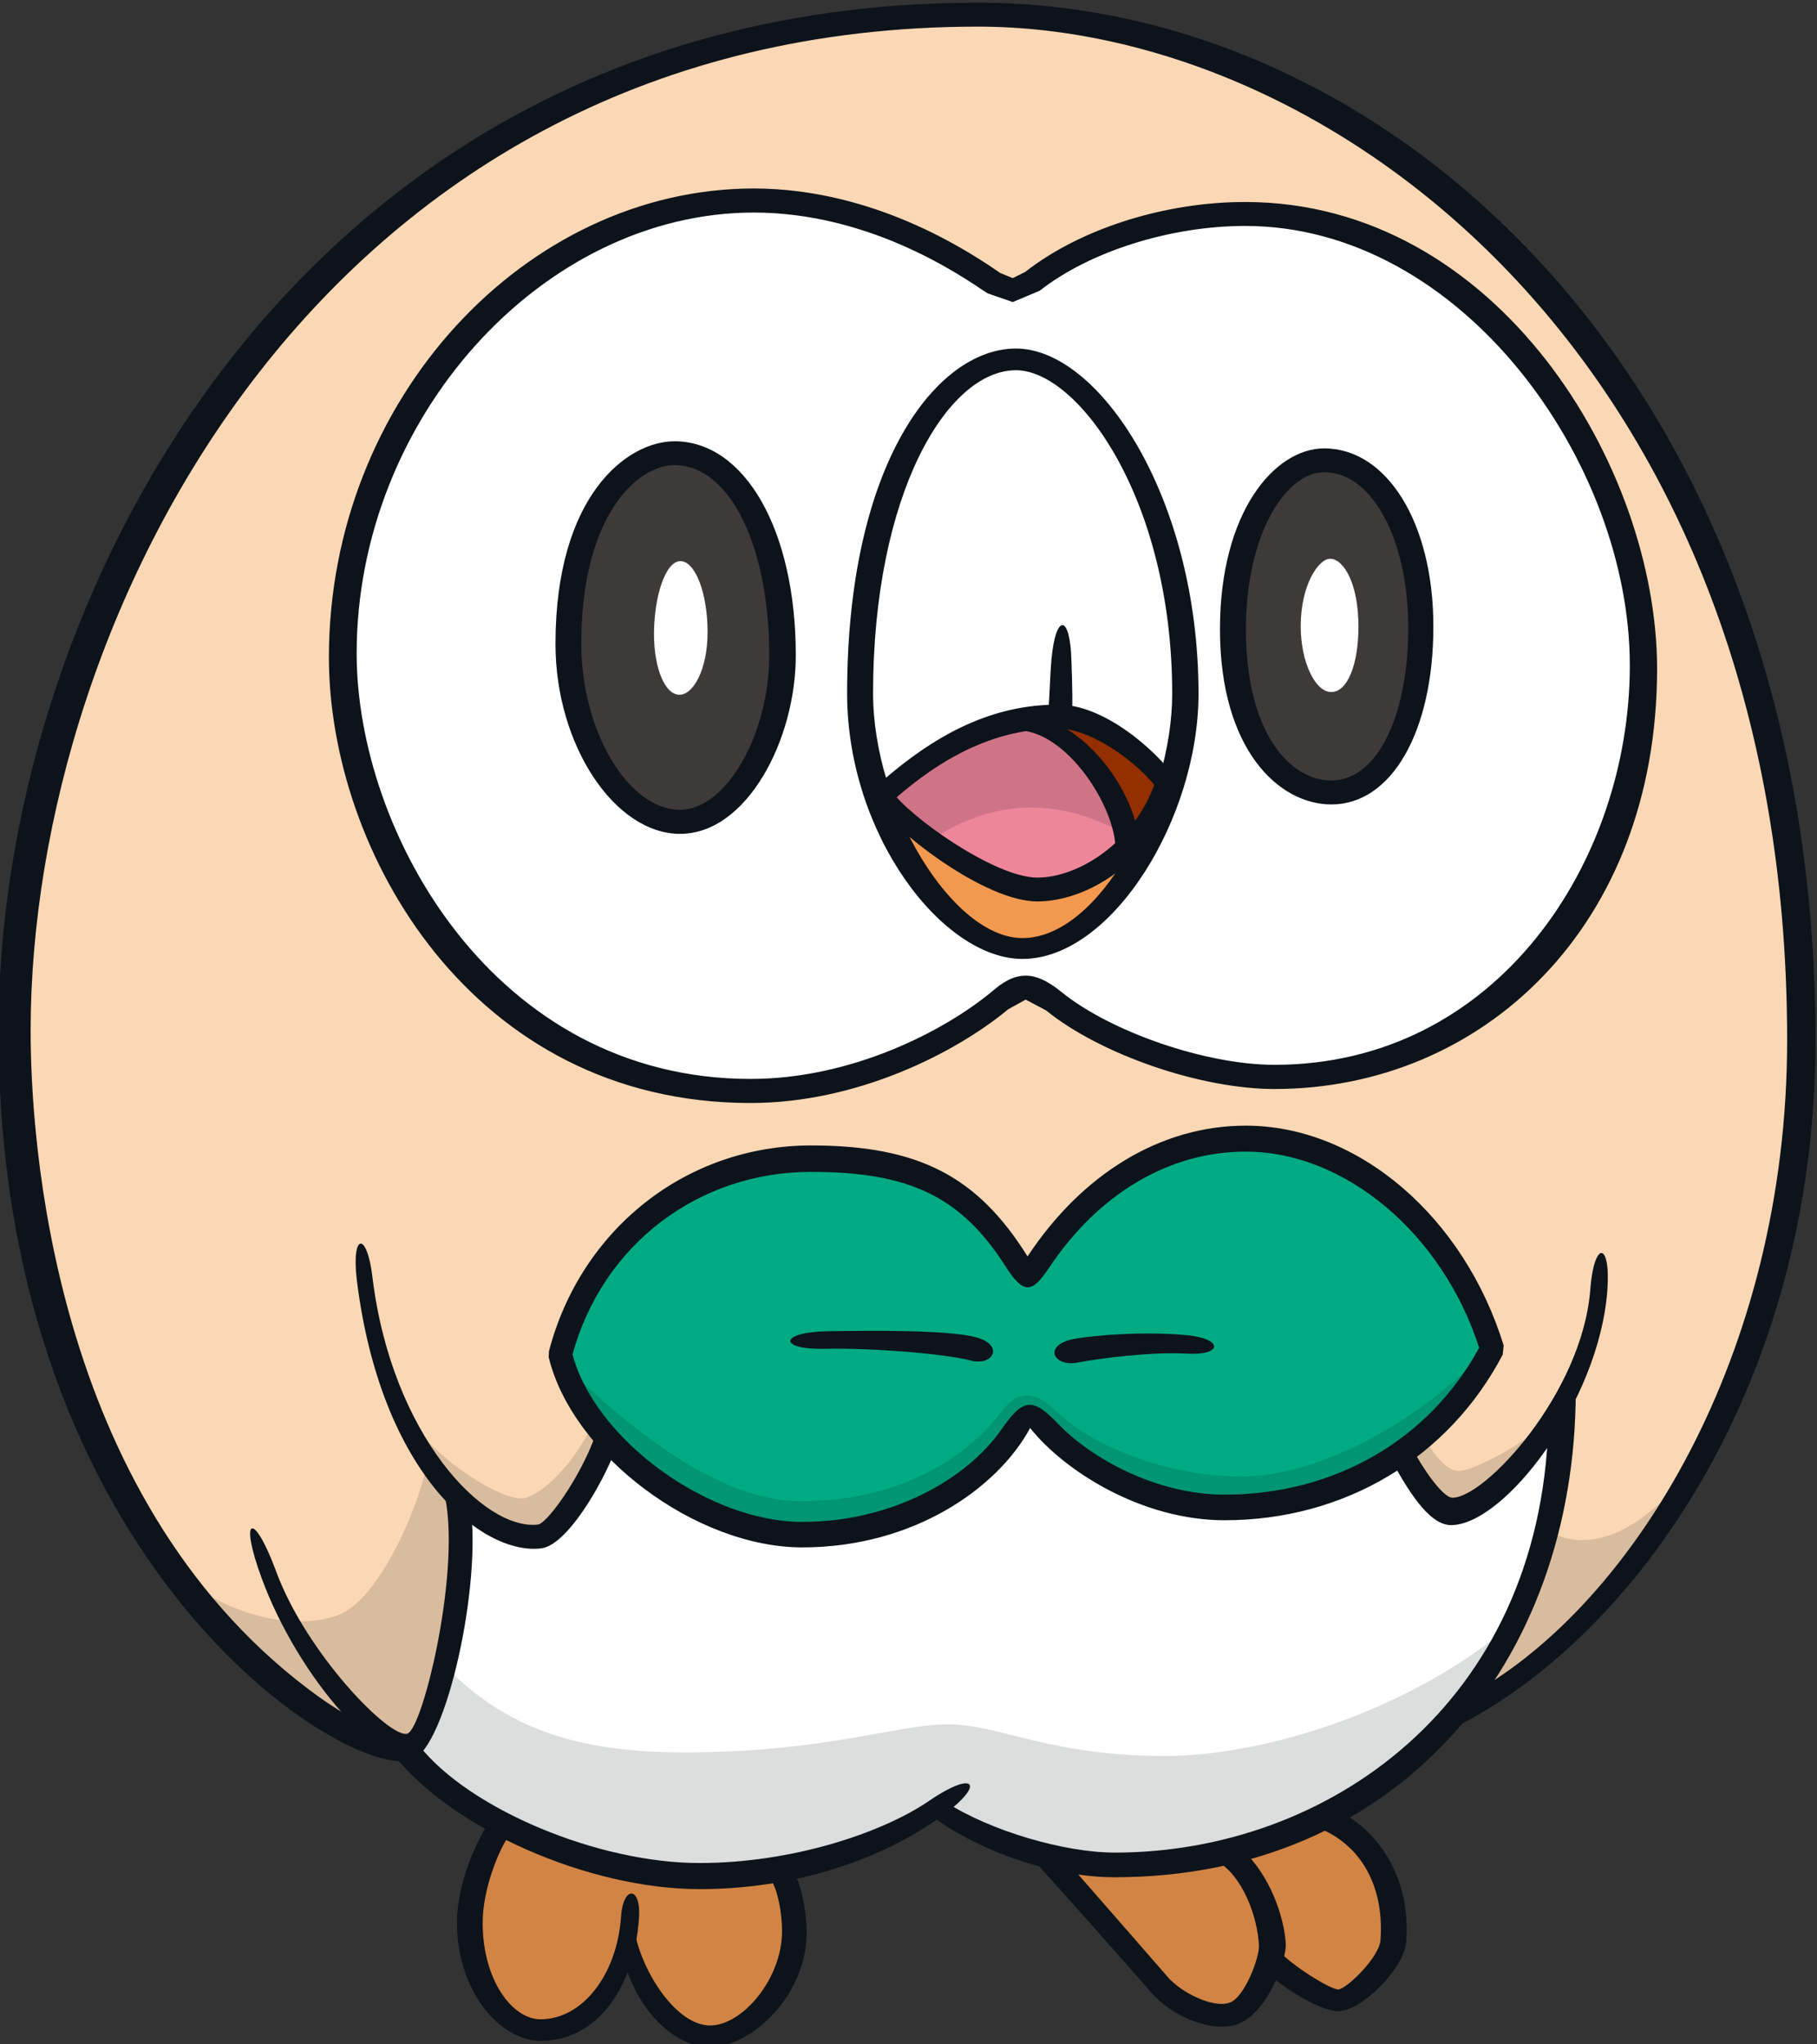 <?xml version="1.0" encoding="UTF-8"?>
<!-- Created with Inkscape (http://www.inkscape.org/) -->
<svg version="1.1" viewBox="0 0 289.94 326.17" xmlns="http://www.w3.org/2000/svg" xmlns:cc="http://creativecommons.org/ns#" xmlns:dc="http://purl.org/dc/elements/1.1/" xmlns:rdf="http://www.w3.org/1999/02/22-rdf-syntax-ns#">
 <rect x="0" y="0" width="289.94" height="326.17" fill="#333333" stroke="none"/>
 <g transform="translate(-79.698 -315.28)">
  <g transform="matrix(18.918 0 0 -18.918 -14749 17655)">
   <g transform="translate(796.19 902.15)">
    <path d="m0 0c1.438 0.719 2.82 2.924 2.82 5.659 0 2.262-0.618 4.224-1.648 5.669-1.348 1.893-3.654 2.978-5.277 2.978-5.605 0-8.094-5.026-8.094-8.568 0-4.522 2.924-6.186 3.285-6.054 0.21 0.075 0.574 1.498 0.404 2.136 0.184-0.197 0.545-0.409 0.713-0.355 0.169 0.053 0.502 0.632 0.563 0.848-0.158 0.178-0.403 0.602-0.387 0.69 0.133 0.805 1.016 1.64 2.115 1.64 0.869 0 1.497-0.307 1.824-0.965 0.579 0.804 1.084 1.143 1.805 1.143 1.475 0 2.114-1.676 2.114-1.773 0-0.074-0.348-0.602-0.772-0.877 0.074-0.162 0.26-0.452 0.424-0.475 0.164-0.021 0.739 0.486 0.922 0.866-0.01-0.353-0.061-0.978-0.218-1.401-0.155-0.422-0.593-1.161-0.593-1.161" fill="#fbd8b5"/>
   </g>
   <g transform="translate(797 904.71)">
    <path d="m0 0c0-2.37-1.727-3.858-3.758-3.858-0.469 0-1.1 0.208-1.475 0.484-0.521-0.308-1.125-0.573-2.029-0.573-1.146 0-2.089 0.613-2.463 1.069 0.136 0.12 0.322 0.587 0.381 1.032s0.049 0.828 0.024 1.104c0.168-0.176 0.515-0.396 0.713-0.355 0.199 0.039 0.427 0.463 0.562 0.848 0.199-0.245 0.867-0.833 1.604-0.833 0.92 0 1.681 0.46 1.959 1.025 0.339-0.385 0.994-0.8 1.562-0.8 0.664 0 1.246 0.182 1.574 0.466 0.082-0.17 0.297-0.473 0.424-0.475 0.423-7e-3 0.922 0.866 0.922 0.866" fill="#fff"/>
   </g>
   <g transform="translate(791.84 902.03)">
    <path d="m0 0c-0.431 0-1.04-0.237-2.227-0.237-0.89 0-1.499 0.193-2.024 0.733-0.085-0.323-0.214-0.607-0.314-0.698 0.374-0.456 1.316-1.069 2.462-1.069 0.904 0 1.508 0.265 2.029 0.574 0.375-0.277 1.007-0.485 1.475-0.485 1.441 0 2.729 0.749 3.356 2.03-0.842-0.722-2.074-1.115-2.93-1.115-0.98 0-1.397 0.267-1.827 0.267" fill="#dcdddd"/>
   </g>
   <g transform="translate(790.69 906.79)">
    <path d="m0 0c-1.021 0-1.861-0.664-2.115-1.639 0.189-0.792 1.218-1.514 2.041-1.514 0.841 0 1.493 0.412 1.781 0.856 0.105 0.155 0.147 0.164 0.316-0.013 0.308-0.31 0.881-0.613 1.465-0.613 1.061 0 1.865 0.579 2.255 1.328-0.321 1.061-1.202 1.766-2.077 1.766-0.65 0-1.354-0.345-1.842-1.18-0.416 0.742-0.881 1.009-1.824 1.009" fill="#00ab84"/>
   </g>
   <g transform="translate(794.31 904.12)">
    <path d="m0 0c-0.656 0-1.287 0.279-1.563 0.554-0.178 0.179-0.332 0.161-0.445 0.01-0.293-0.391-0.848-0.772-1.711-0.772-0.699 0-1.465 0.636-1.998 1.154 0.238-0.76 1.223-1.435 2.018-1.435 0.841 0 1.493 0.412 1.781 0.855 0.105 0.156 0.147 0.164 0.316-0.012 0.308-0.311 0.881-0.614 1.465-0.614 1.061 0 1.865 0.58 2.255 1.329l-0.013 0.039c-0.523-0.585-1.4-1.108-2.105-1.108" fill="#009573"/>
   </g>
   <g transform="translate(790.2 914.88)">
    <path d="m0 0c-1.87 0-3.451-1.832-3.451-3.819 0-1.648 1.24-3.691 3.423-3.691 0.814 0 1.619 0.358 2.106 0.766 0.155 0.131 0.253 0.154 0.45-9e-3 0.428-0.347 1.248-0.638 1.862-0.638 1.615 0 3.099 1.381 3.099 3.47 0 1.848-1.504 3.807-3.346 3.807-0.624 0-1.331-0.204-1.792-0.568-0.127-0.099-0.202-0.093-0.328-0.015-0.088 0.057-0.938 0.697-2.023 0.697" fill="#fff"/>
   </g>
   <g transform="translate(789.53 912.75)">
    <path d="m0 0c0.527 0 0.9-0.708 0.9-1.707 0-0.683-0.377-1.402-0.853-1.402-0.517 0-0.936 0.734-0.936 1.499 0 1.136 0.516 1.61 0.889 1.61" fill="#3e3a39"/>
   </g>
   <g transform="translate(789.58 911.84)">
    <path d="m0 0c0.125 0 0.229-0.271 0.229-0.597 0-0.321-0.122-0.53-0.237-0.53-0.123 0-0.215 0.225-0.215 0.512 0 0.308 0.094 0.615 0.223 0.615" fill="#fff"/>
   </g>
   <g transform="translate(795.01 912.69)">
    <path d="m0 0c0.498 0 0.809-0.655 0.809-1.414 0-0.835-0.307-1.388-0.748-1.388-0.411 0-0.821 0.454-0.821 1.377 0 0.918 0.397 1.425 0.76 1.425" fill="#3e3a39"/>
   </g>
   <g transform="translate(795.06 911.86)">
    <path d="m0 0c0.113 0 0.239-0.207 0.239-0.571 0-0.327-0.095-0.553-0.229-0.553-0.139 0-0.258 0.261-0.258 0.553 0 0.356 0.153 0.571 0.248 0.571" fill="#fff"/>
   </g>
   <g transform="translate(789.16 900.32)">
    <path d="m0 0c0-0.414 0.318-0.935 0.668-0.935 0.466 0 0.708 0.452 0.708 0.895 0 0.15-0.028 0.389-0.134 0.534-0.351-0.041-0.804-0.093-1.22-4e-3 -0.415 0.088-0.905 0.245-1.134 0.378-0.118-0.238-0.23-0.504-0.238-0.757-0.013-0.424 0.146-0.84 0.504-0.972 0.223-0.082 0.437 0.062 0.541 0.186 0.245 0.281 0.305 0.675 0.305 0.675" fill="#d28444"/>
   </g>
   <g transform="translate(794.99 901.25)">
    <path d="m0 0c0.412-0.155 0.643-0.554 0.604-1.053-0.015-0.193-0.332-0.51-0.456-0.51-0.125 0-0.474 0.243-0.584 0.365-0.056-0.215-0.121-0.467-0.296-0.474-0.175-8e-3 -0.382-0.03-0.598 0.215-0.217 0.244-1.011 1.142-1.011 1.142 0.334-0.102 0.891-0.125 1.345-0.021 0.452 0.104 0.996 0.336 0.996 0.336" fill="#d28444"/>
   </g>
   <g transform="translate(787.23 904.72)">
    <path d="m 0,0 c 0.166,-0.386 0.86,-0.838 1.046,-0.78 0.163,0.052 0.4,0.288 0.564,0.617 L 1.729,-0.297 C 1.654,-0.55 1.38,-1.041 1.194,-1.113 1.009,-1.189 0.571,-0.936 0.378,-0.698 0.186,-0.461 0,0 0,0" fill="#d9bb9e"/>
   </g>
   <g transform="translate(787.44 904.25)">
    <path d="m0 0c-8e-3 -0.216-0.359-1.155-0.75-1.3-0.422-0.157-1.113 0.052-1.463 0.484 0.574-0.919 1.721-1.763 2.047-1.606 0.113 0.053 0.336 0.64 0.395 1.1 0.06 0.459 0.052 1.002 0.052 1.002-0.14 0.126-0.281 0.32-0.281 0.32" fill="#d9bb9e"/>
   </g>
   <g transform="translate(795.87 904.42)">
    <path d="m0 0c0.066-0.105 0.148-0.231 0.26-0.253 0.111-0.022 0.712 0.29 0.838 0.52-0.149-0.304-0.608-0.869-0.883-0.848-0.276 0.024-0.424 0.476-0.424 0.476z" fill="#d9bb9e"/>
   </g>
   <g transform="translate(796.89 903.67)">
    <path d="m 0,0 c 0.337,-0.216 0.792,-0.019 1.179,0.475 -0.444,-0.948 -1.27,-1.683 -1.862,-1.949 0.268,0.436 0.426,0.733 0.526,1 C -0.06,-0.207 0,0 0,0" fill="#d9bb9e"/>
   </g>
   <g transform="translate(792.09 916.55)">
    <path d="m0 0c-5.637 0-8.262-4.925-8.262-8.67 0-4.529 2.969-6.337 3.489-6.149 0.289 0.106 0.591 1.486 0.49 2.15l-0.225 0.12c0.163-0.613-0.171-2.01-0.306-2.05-0.149-0.043-0.85 0.677-1.104 1.363-0.193 0.524-0.319 0.475-0.123-0.055 0.154-0.417 0.408-0.829 0.67-1.123-0.084 0.053-0.176 0.113-0.275 0.189-2.178 1.645-2.345 4.67-2.345 5.555 0 3.516 2.477 8.468 7.991 8.468 3.022 0 6.825-2.866 6.825-8.547 0-2.67-1.313-4.76-2.649-5.507l-0.156-0.291c1.523 0.762 3.044 2.9 3.044 5.798 0 5.477-3.519 8.749-7.064 8.749" fill="#0d131a"/>
   </g>
   <g transform="translate(786.85 905.78)">
    <path d="m0 0c-0.047 0.397 0.088 0.409 0.133 0.015 0.163-1.324 0.939-2.136 1.398-2.08 0.094 0.024 0.399 0.47 0.499 0.808l0.158-0.163c-0.127-0.33-0.42-0.819-0.631-0.846-0.491-0.062-1.354 0.615-1.557 2.266" fill="#0d131a"/>
   </g>
   <g transform="translate(789.74 900.64)">
    <path d="m0 0c-0.938 0-2.088 0.512-2.576 1.129l0.212 0.081c0.426-0.537 1.509-0.99 2.364-0.99 0.779 0 1.537 0.252 1.934 0.522 0.4 0.274 0.488 0.141 0.094-0.138-0.537-0.381-1.262-0.604-2.028-0.604" fill="#0d131a"/>
   </g>
   <g transform="translate(793.24 900.74)">
    <path d="m0 0c-0.499 0-1.124 0.209-1.53 0.509l0.114 0.121c0.37-0.237 0.99-0.422 1.421-0.422 1.781 0 3.586 1.24 3.656 3.614l0.231 0.281c0-2.305-1.512-4.103-3.892-4.103" fill="#0d131a"/>
   </g>
   <g transform="translate(796.08 903.71)">
    <path d="m0 0c-0.16 0-0.322 0.212-0.508 0.558l0.178 0.094c0.089-0.17 0.26-0.421 0.342-0.421 0.277 0 1.092 0.882 1.162 1.75 0.031 0.422 0.176 0.417 0.144-7e-3 -0.072-0.937-0.869-1.974-1.318-1.974" fill="#0d131a"/>
   </g>
   <g transform="translate(788.67 905.15)">
    <path d="m0 0c0.189-0.717 1.143-1.413 1.938-1.413 0.759 0 1.388 0.363 1.677 0.776 0.186 0.269 0.265 0.276 0.481 0.051 0.279-0.292 0.83-0.597 1.404-0.597 0.926 0 1.725 0.461 2.147 1.239-0.309 0.961-1.131 1.654-1.969 1.654-0.645 0-1.242-0.355-1.658-0.979-0.14-0.209-0.211-0.234-0.365 7e-3 -0.378 0.595-0.816 0.801-1.643 0.801-0.954 0-1.76-0.617-2.012-1.539m1.938-1.628c-0.903 0-1.942 0.787-2.139 1.604l2e-3 0.05c0.267 1.025 1.154 1.736 2.211 1.736 0.91 0 1.406-0.263 1.826-0.936 0.457 0.692 1.118 1.103 1.84 1.103 0.951 0 1.843-0.772 2.176-1.854l-8e-3 -0.077c-0.453-0.866-1.33-1.397-2.346-1.397-0.701 0-1.354 0.417-1.64 0.778-0.276-0.51-0.987-1.007-1.922-1.007" fill="#0d131a"/>
   </g>
   <g transform="translate(792.02 905.1)">
    <path d="m0 0c-0.199 0.053-0.82 0.106-1.215 0.097-0.402-0.011-0.398 0.141 0.016 0.148 0.355 6e-3 1.013 0.013 1.253-0.051 0.243-0.067 0.144-0.25-0.054-0.194" fill="#0d131a"/>
   </g>
   <g transform="translate(792.9 905.28)">
    <path d="m0 0c0.182 0.035 0.623 0.065 0.957 0.031 0.303-0.029 0.297-0.172-5e-3 -0.155-0.296 0.018-0.746-0.041-0.914-0.074-0.216-0.044-0.304 0.148-0.038 0.198" fill="#0d131a"/>
   </g>
   <g transform="translate(790.2 914.78)">
    <path d="m0 0c-1.786 0-3.351-1.737-3.351-3.718 0-1.506 1.157-3.589 3.323-3.589 0.849 0 1.631 0.4 2.043 0.743 0.078 0.067 0.168 0.128 0.277 0.128 0.09 0 0.186-0.043 0.301-0.137 0.418-0.339 1.222-0.615 1.797-0.615 1.877 0 2.998 1.712 2.998 3.369 0 1.714-1.418 3.706-3.245 3.706-0.63 0-1.31-0.215-1.732-0.546l-0.228-0.096-0.213 0.074-0.037 0.024c-0.796 0.544-1.49 0.657-1.933 0.657m-0.028-7.51c-2.36 0-3.557 2.133-3.557 3.759 0 2.173 1.657 3.954 3.585 3.954 0.472 0 1.209-0.12 2.046-0.691l0.03-0.021 0.107-0.044 0.105 0.052c0.463 0.363 1.172 0.59 1.855 0.59 2.125 0 3.475-2.228 3.475-3.937 0-2.174-1.475-3.544-3.228-3.544-0.623 0-1.469 0.292-1.926 0.663l-0.172 0.091-0.148-0.082c-0.437-0.363-1.268-0.79-2.172-0.79" fill="#0d131a"/>
   </g>
   <g transform="translate(789.53 912.65)">
    <path d="m0 0c-0.304 0-0.786-0.41-0.786-1.509 0-0.733 0.395-1.398 0.833-1.398 0.387 0 0.752 0.633 0.752 1.302 0 0.93-0.337 1.605-0.799 1.605m0.047-3.11c-0.551 0-1.051 0.748-1.051 1.601 0 1.255 0.606 1.71 1.004 1.71 0.589 0 1.023-0.743 1.023-1.806 0-0.712-0.413-1.505-0.976-1.505" fill="#0d131a"/>
   </g>
   <g transform="translate(795.01 912.59)">
    <path d="m0 0c-0.316 0-0.66-0.506-0.66-1.324 0-0.876 0.372-1.276 0.721-1.276 0.378 0 0.648 0.529 0.648 1.287 0 0.748-0.305 1.313-0.709 1.313m0.061-2.802c-0.444 0-0.94 0.463-0.94 1.478 0 0.991 0.463 1.525 0.879 1.525 0.526 0 0.921-0.623 0.921-1.502 0-0.89-0.354-1.501-0.86-1.501" fill="#0d131a"/>
   </g>
   <g transform="translate(788.4 899.36)">
    <path d="m0 0c-0.34 0-0.705 0.418-0.705 0.996 0 0.334 0.17 0.713 0.289 0.871l0.156-0.127c-0.088-0.118-0.228-0.455-0.228-0.744 0-0.487 0.252-0.814 0.488-0.814 0.35 0 0.644 0.37 0.679 0.864 0.017 0.269 0.173 0.26 0.151-0.015-0.043-0.606-0.367-1.031-0.83-1.031" fill="#0d131a"/>
   </g>
   <g transform="translate(789.83 899.31)">
    <path d="m0 0c-0.35 0-0.656 0.385-0.743 0.793l0.106 0.18c0.066-0.35 0.355-0.793 0.637-0.793 0.274 0 0.607 0.395 0.607 0.793 0 0.146-0.031 0.358-0.115 0.475l0.196 0.068c0.111-0.194 0.127-0.469 0.127-0.552 0-0.518-0.452-0.964-0.815-0.964" fill="#0d131a"/>
   </g>
   <g transform="translate(793.54 899.78)">
    <path d="m0 0c-0.145 0.17-0.848 0.96-0.972 1.094l0.297-0.03c0.256-0.292 0.718-0.821 0.819-0.938 0.118-0.141 0.393-0.274 0.53-0.223 0.127 0.046 0.25 0.383 0.246 0.479-0.012 0.254-0.143 0.59-0.346 0.708l0.207 0.098c0.232-0.208 0.354-0.569 0.365-0.792 6e-3 -0.126-0.149-0.58-0.404-0.674-0.217-0.079-0.56 0.063-0.742 0.278" fill="#0d131a"/>
   </g>
   <g transform="translate(795.13 899.61)">
    <path d="m 0,0 c -0.155,0 -0.462,0.196 -0.607,0.329 l 0.099,0.186 C -0.396,0.387 -0.073,0.186 0,0.183 0.076,0.194 0.344,0.455 0.355,0.6 0.388,1.056 0.188,1.413 -0.184,1.552 L 0.018,1.681 C 0.388,1.48 0.61,1.072 0.572,0.585 0.556,0.359 0.189,0 0,0" fill="#0d131a"/>
   </g>
   <g transform="translate(791.26 909.84)">
    <path d="m0 0c0.157-0.206 0.947-0.815 1.35-0.79 0.401 0.025 0.748 0.311 0.887 0.428-0.042-0.396-0.674-1.012-1.11-0.947-0.436 0.066-0.996 0.732-1.127 1.309" fill="#f3994f"/>
   </g>
   <g transform="translate(792.51 910.49)">
    <path d="m0 0c0.217-0.019 0.871-0.532 0.854-1.09 0.137 0.072 0.304 0.419 0.339 0.567-0.131 0.2-0.531 0.627-1.193 0.523" fill="#932f00"/>
   </g>
   <g transform="translate(792.51 910.49)">
    <path d="m0 0c0.236-0.036 0.88-0.427 0.854-1.09-0.174-0.311-0.602-0.372-0.817-0.364-0.219 9e-3 -1.122 0.56-1.283 0.799 0.178 0.245 0.977 0.68 1.246 0.655" fill="#cf7487"/>
   </g>
   <g transform="translate(793.36 909.52)">
    <path d="m0 0c-0.719 0.418-1.288 0.22-1.678-0.04 0.323-0.221 0.729-0.438 0.865-0.444 0.215-9e-3 0.643 0.052 0.817 0.363z" fill="#ee869a"/>
   </g>
   <g transform="translate(791.22 909.93)">
    <path d="m0 0c0.518 0.469 1.005 0.7 1.548 0.7 0.378 0 0.81-0.369 0.994-0.626l-0.141-0.108c-0.178 0.251-0.582 0.532-0.853 0.532-0.497 0-0.956-0.206-1.44-0.647z" fill="#0d131a"/>
   </g>
   <g transform="translate(792.59 908.97)">
    <path d="m 0,0 c -0.438,0 -1.182,0.573 -1.374,0.843 l 0.141,0.092 C -1.07,0.706 -0.354,0.201 0,0.201 c 0.352,0 0.822,0.301 0.994,0.803 L 1.168,0.938 C 0.96,0.327 0.419,0 0,0" fill="#0d131a"/>
   </g>
   <g transform="translate(793.25 909.41)">
    <path d="m0 0c0 0.357-0.412 1.003-0.829 1.003l0.138 0.128c0.461-0.101 0.839-0.632 0.888-1.045z" fill="#0d131a"/>
   </g>
   <g transform="translate(792.68 910.54)">
    <path d="m0 0c0.011 0.074 0.016 0.317 0.03 0.476 0.037 0.389 0.158 0.374 0.168-0.015 8e-3 -0.209 0.012-0.405 2e-3 -0.487z" fill="#0d131a"/>
   </g>
   <g transform="translate(792.41 913.45)">
    <path d="m0 0c-0.579 0-1.205-1.042-1.205-2.726 0-0.963 0.672-2.063 1.26-2.063 0.652 0 1.263 1.161 1.263 2.061 0 1.641-0.793 2.728-1.318 2.728m0.055-4.965c-0.673 0-1.479 1.047-1.479 2.239 0 1.949 0.762 2.909 1.424 2.909 0.703 0 1.54-1.261 1.54-2.911 0-1.052-0.731-2.237-1.485-2.237" fill="#0d131a"/>
   </g>
  </g>
 </g>
</svg>

